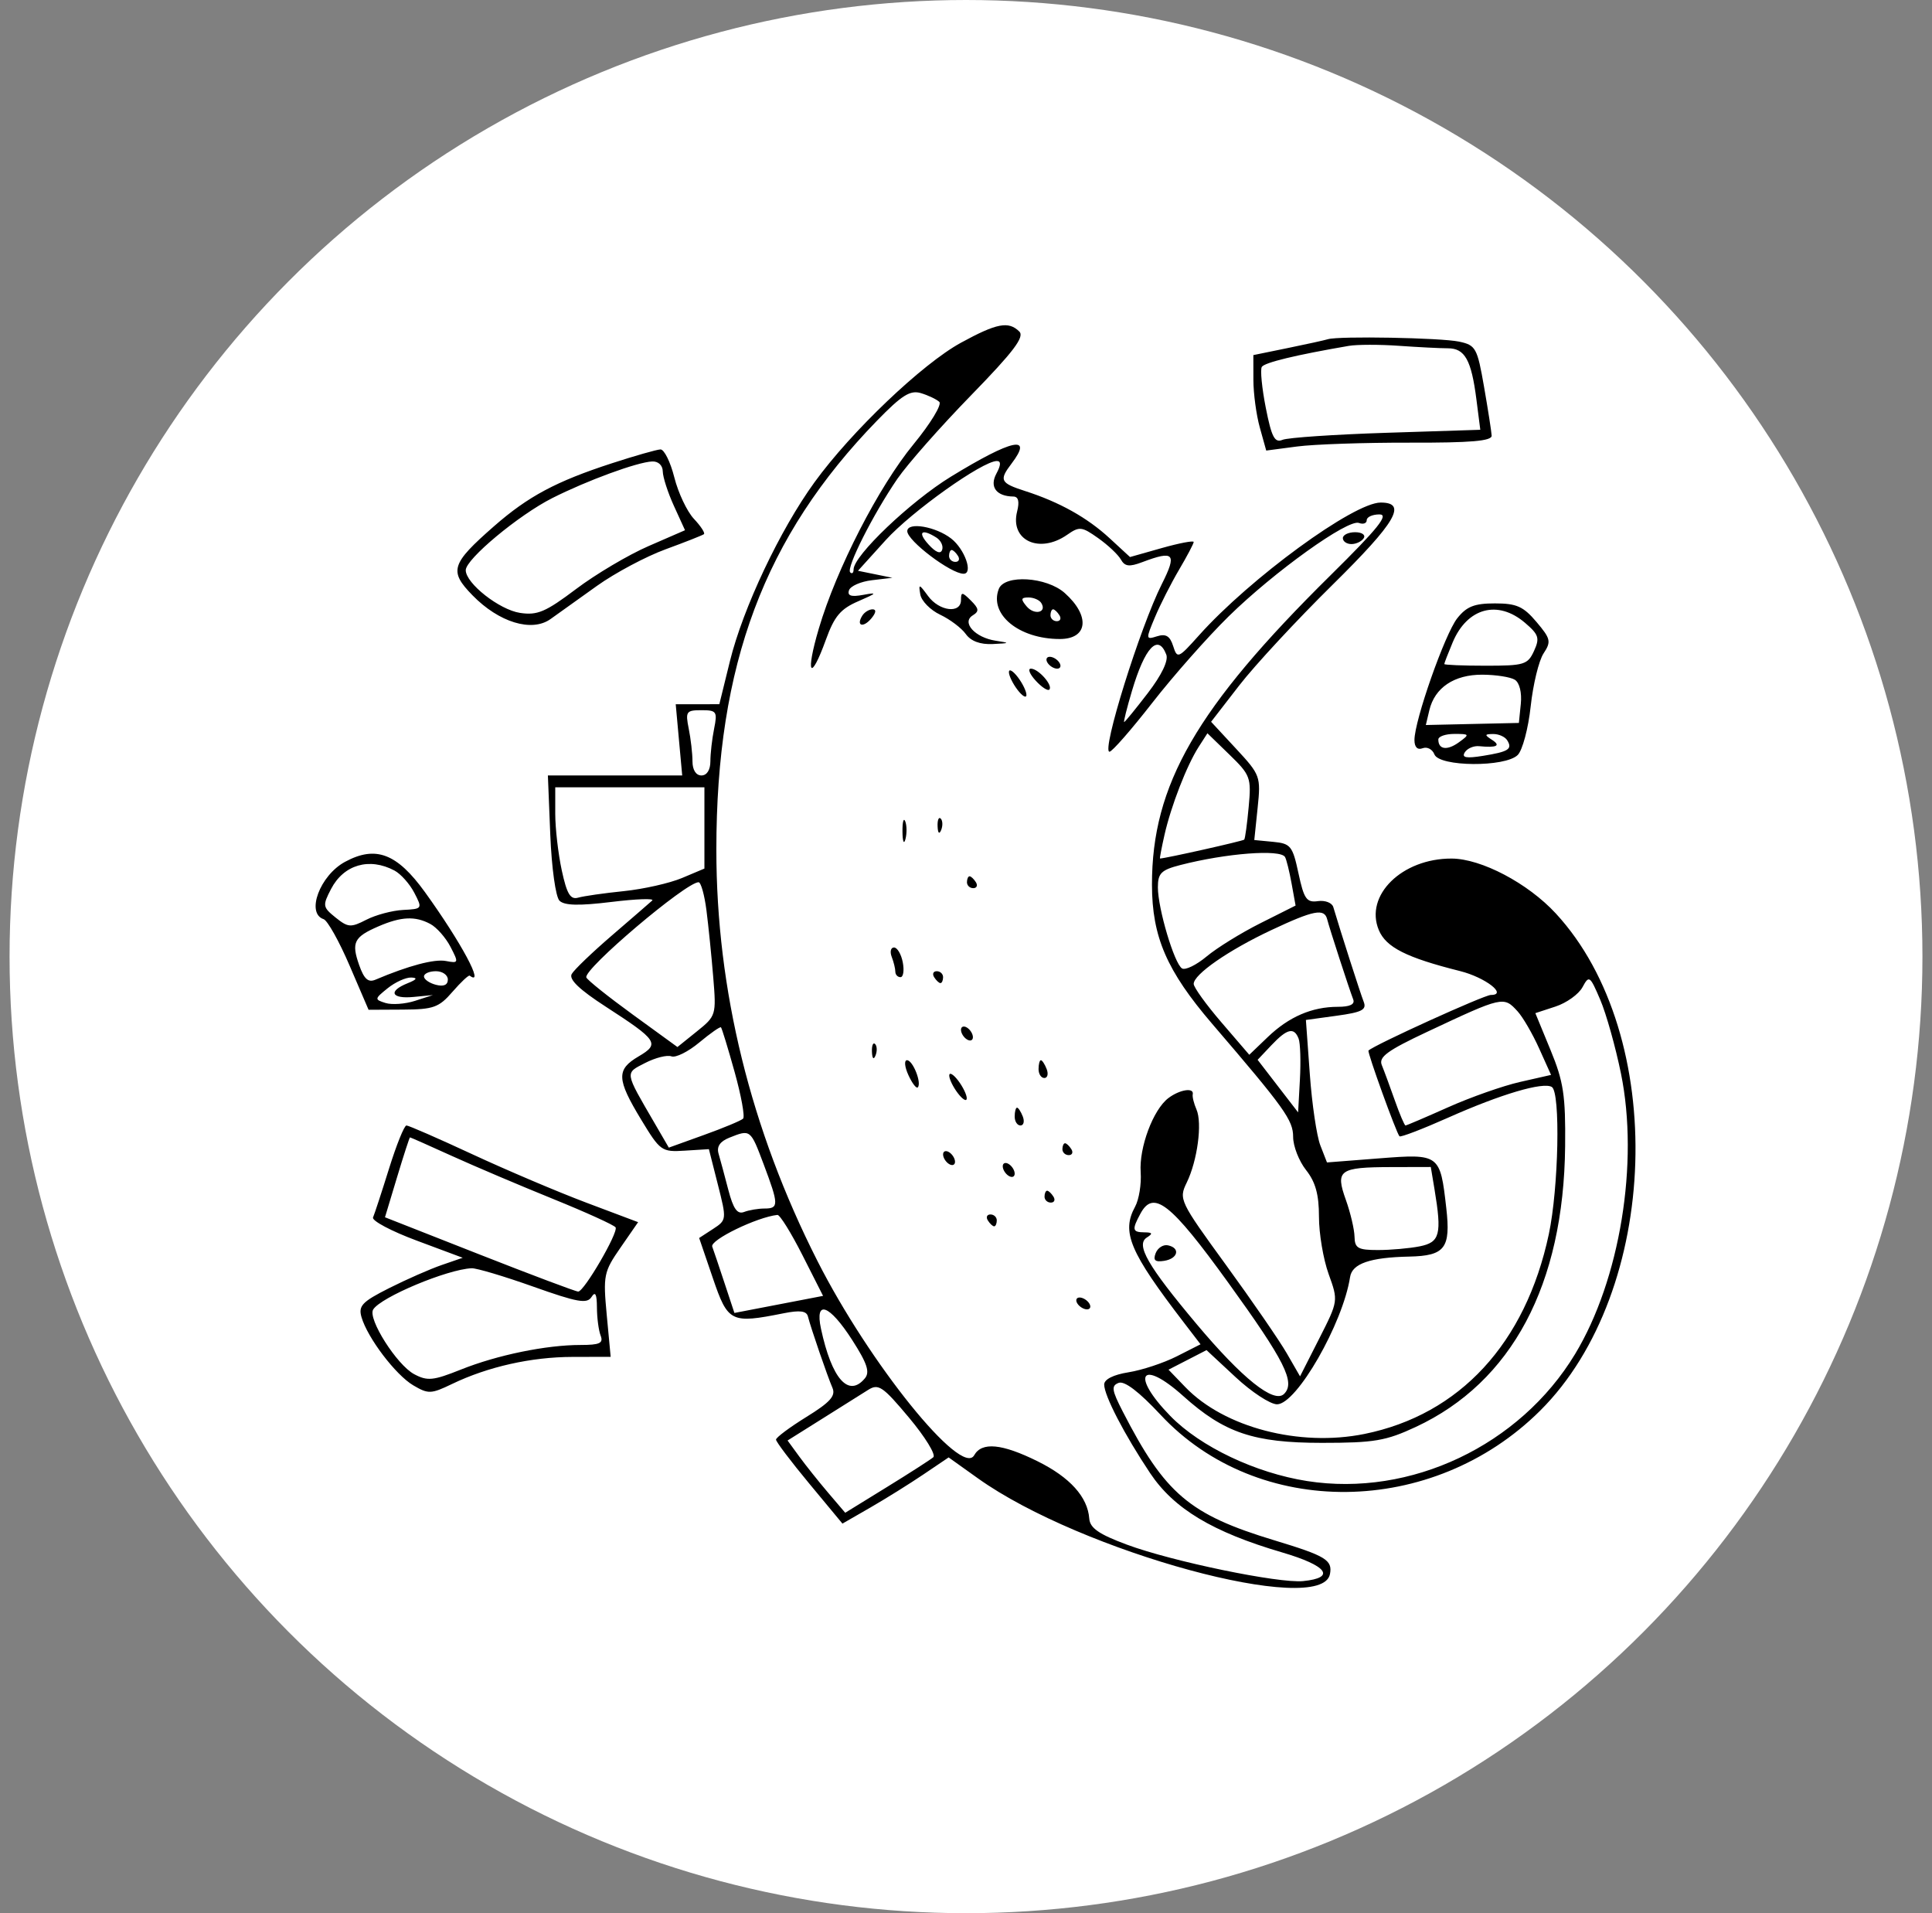 <svg width="101" height="100" viewBox="0 0 101 100" fill="none" xmlns="http://www.w3.org/2000/svg">
<rect x="0" y="0" width="101" height="100" fill="#808080" stroke="none"/>
<circle cx="50.5" cy="50" r="50" fill="white"/>
<path fill-rule="evenodd" clip-rule="evenodd" d="M50.238 17.913C48.215 19.017 44.508 22.549 42.582 25.205C40.774 27.697 38.843 31.781 38.158 34.561L37.605 36.808L36.465 36.809L35.325 36.811L35.494 38.671L35.664 40.532H32.153H28.642L28.767 43.628C28.838 45.365 29.049 46.879 29.248 47.078C29.505 47.333 30.265 47.351 31.969 47.143C33.269 46.984 34.227 46.95 34.097 47.069C33.968 47.187 33.019 48.008 31.99 48.894C30.961 49.779 30.015 50.686 29.888 50.91C29.73 51.189 30.288 51.725 31.665 52.616C34.388 54.38 34.506 54.558 33.382 55.218C32.214 55.904 32.234 56.402 33.515 58.517C34.515 60.168 34.588 60.22 35.804 60.143L37.059 60.065L37.528 61.915C37.993 63.747 37.99 63.77 37.274 64.237L36.55 64.708L37.266 66.806C38.055 69.118 38.206 69.194 40.962 68.644C41.821 68.472 42.163 68.518 42.237 68.812C42.385 69.4 43.25 71.917 43.519 72.542C43.698 72.96 43.4 73.294 42.158 74.061C41.284 74.602 40.568 75.135 40.568 75.247C40.568 75.359 41.349 76.392 42.305 77.544L44.041 79.637L45.502 78.796C46.305 78.333 47.554 77.554 48.277 77.065L49.592 76.177L51.124 77.271C56.509 81.117 69.093 84.539 69.527 82.275C69.667 81.541 69.314 81.326 66.622 80.511C62.175 79.164 60.904 78.084 58.688 73.766C58.116 72.652 58.086 72.432 58.483 72.28C58.787 72.165 59.552 72.749 60.667 73.945C65.758 79.412 74.901 79.315 80.516 73.733C86.799 67.486 87.22 54.118 81.333 47.744C79.874 46.164 77.435 44.88 75.884 44.876C73.292 44.868 71.325 46.8 72.08 48.612C72.456 49.515 73.522 50.053 76.325 50.756C77.653 51.089 78.835 52.005 77.937 52.005C77.59 52.005 71.842 54.617 71.541 54.911C71.466 54.985 73.002 59.234 73.162 59.393C73.223 59.453 74.371 59.013 75.714 58.415C78.466 57.189 80.672 56.537 81.126 56.815C81.584 57.097 81.481 62.102 80.968 64.512C79.752 70.214 76.311 73.941 71.329 74.951C67.929 75.639 64 74.613 61.969 72.506L61.087 71.591L62.081 71.08L63.074 70.569L64.597 71.985C65.434 72.764 66.408 73.401 66.76 73.401C67.782 73.401 70.203 69.181 70.579 66.748C70.687 66.046 71.622 65.723 73.672 65.68C75.541 65.639 75.846 65.24 75.608 63.146C75.288 60.322 75.26 60.301 72.103 60.546L69.371 60.759L69.025 59.87C68.834 59.382 68.586 57.706 68.474 56.147L68.269 53.312L69.88 53.091C71.203 52.91 71.455 52.78 71.29 52.36C71.117 51.921 70.064 48.641 69.701 47.411C69.635 47.187 69.274 47.047 68.897 47.101C68.306 47.185 68.168 46.989 67.881 45.648C67.574 44.216 67.473 44.09 66.56 44.002L65.571 43.907L65.746 42.223C65.916 40.582 65.887 40.503 64.617 39.133L63.313 37.727L64.786 35.824C65.596 34.777 67.793 32.409 69.668 30.561C72.985 27.291 73.583 26.268 72.178 26.268C70.766 26.268 65.346 30.228 62.68 33.209C61.592 34.424 61.545 34.444 61.329 33.766C61.162 33.242 60.948 33.113 60.491 33.257C59.896 33.445 59.893 33.414 60.377 32.263C60.651 31.609 61.219 30.491 61.639 29.778C62.059 29.066 62.403 28.413 62.403 28.329C62.403 28.244 61.654 28.387 60.738 28.645L59.074 29.116L58.009 28.134C56.838 27.054 55.384 26.242 53.591 25.666C52.29 25.247 52.218 25.103 52.879 24.234C54.038 22.71 52.92 22.95 49.712 24.914C47.599 26.208 44.623 29.044 44.623 29.764C44.623 29.944 44.543 30.013 44.446 29.916C44.223 29.694 45.651 26.866 46.913 25.027C47.44 24.26 49.173 22.296 50.763 20.664C52.983 18.386 53.57 17.611 53.288 17.33C52.727 16.773 52.109 16.891 50.238 17.913ZM69.421 17.73C69.249 17.783 68.302 17.992 67.316 18.193L65.522 18.56L65.524 19.856C65.525 20.568 65.676 21.691 65.861 22.351L66.195 23.55L67.807 23.338C68.692 23.221 71.348 23.131 73.708 23.137C76.895 23.146 77.994 23.051 77.98 22.77C77.969 22.562 77.791 21.416 77.583 20.223C77.228 18.183 77.15 18.042 76.277 17.856C75.328 17.654 69.985 17.556 69.421 17.73ZM75.695 18.205C76.579 18.205 76.919 18.815 77.183 20.878L77.386 22.464L72.468 22.622C69.763 22.709 67.324 22.874 67.048 22.989C66.638 23.161 66.477 22.855 66.173 21.319C65.969 20.285 65.875 19.321 65.964 19.177C66.106 18.949 67.742 18.554 70.513 18.078C70.942 18.005 72.121 18.003 73.132 18.075C74.144 18.146 75.297 18.205 75.695 18.205ZM49.104 21.005C49.252 21.141 48.647 22.137 47.759 23.218C45.935 25.437 43.725 29.737 42.805 32.857C42.094 35.269 42.362 35.686 43.176 33.435C43.621 32.206 43.943 31.825 44.876 31.423C45.845 31.004 45.887 30.952 45.138 31.091C44.499 31.21 44.287 31.143 44.383 30.855C44.456 30.634 44.995 30.396 45.583 30.327L46.651 30.2L45.752 30.017L44.853 29.834L46.306 28.228C47.66 26.733 51.364 24.097 52.113 24.097C52.337 24.097 52.33 24.308 52.088 24.757C51.717 25.445 52.085 25.942 52.973 25.953C53.24 25.956 53.304 26.212 53.172 26.737C52.791 28.246 54.334 28.965 55.786 27.954C56.428 27.506 56.552 27.52 57.408 28.126C57.919 28.487 58.453 28.99 58.596 29.244C58.803 29.611 59.034 29.64 59.714 29.383C61.383 28.752 61.542 28.93 60.736 30.531C59.6 32.786 57.57 39.291 58.002 39.291C58.137 39.291 59.144 38.14 60.24 36.733C61.337 35.326 63.134 33.293 64.234 32.214C66.612 29.883 70.472 27.116 71.043 27.334C71.266 27.419 71.449 27.353 71.449 27.188C71.449 27.023 71.748 26.888 72.114 26.888C72.627 26.888 72.043 27.614 69.563 30.063C62.541 36.995 60.215 41.025 60.222 46.247C60.226 48.97 60.995 50.745 63.367 53.511C67.162 57.936 67.602 58.55 67.602 59.427C67.602 59.908 67.906 60.687 68.277 61.157C68.771 61.781 68.953 62.438 68.952 63.597C68.951 64.47 69.178 65.817 69.457 66.591C69.965 67.997 69.964 67.999 68.964 69.969L67.963 71.94L67.267 70.732C66.884 70.068 65.453 67.99 64.088 66.114C61.666 62.785 61.616 62.681 62.039 61.813C62.599 60.664 62.86 58.7 62.548 57.989C62.414 57.682 62.326 57.327 62.353 57.199C62.432 56.83 61.674 56.947 61.081 57.395C60.284 57.996 59.542 59.981 59.632 61.27C59.675 61.887 59.544 62.697 59.341 63.07C58.616 64.4 59.047 65.423 61.898 69.139L62.761 70.264L61.519 70.894C60.836 71.24 59.702 71.615 59 71.727C58.206 71.853 57.724 72.095 57.724 72.368C57.724 72.945 58.786 74.993 60.125 76.998C61.371 78.863 63.389 80.075 67.023 81.142C69.395 81.838 69.857 82.469 68.121 82.642C66.85 82.768 61.271 81.614 58.908 80.735C57.447 80.192 56.981 79.869 56.944 79.375C56.861 78.245 55.936 77.219 54.248 76.382C52.376 75.455 51.326 75.355 50.927 76.065C50.267 77.237 45.452 71.269 42.732 65.906C39.238 59.017 37.449 51.74 37.449 44.418C37.449 34.735 39.953 28.049 45.85 21.986C47.143 20.657 47.583 20.38 48.142 20.548C48.523 20.662 48.955 20.868 49.104 21.005ZM31.99 24.214C29.076 25.16 27.607 25.945 25.823 27.508C23.578 29.476 23.463 29.846 24.7 31.115C26.083 32.533 27.8 33.057 28.779 32.358C29.172 32.077 30.267 31.296 31.21 30.621C32.154 29.947 33.768 29.087 34.797 28.71C35.827 28.333 36.728 27.977 36.8 27.92C36.872 27.863 36.637 27.502 36.276 27.119C35.916 26.736 35.455 25.76 35.251 24.95C35.046 24.14 34.72 23.483 34.526 23.491C34.332 23.498 33.191 23.823 31.99 24.214ZM34.648 24.64C34.652 24.938 34.915 25.752 35.233 26.448L35.811 27.714L33.901 28.545C32.85 29.002 31.148 30.01 30.118 30.786C28.523 31.989 28.09 32.173 27.184 32.035C26.101 31.869 24.348 30.49 24.348 29.802C24.348 29.225 27.11 26.925 28.871 26.035C30.697 25.113 33.318 24.152 34.096 24.12C34.414 24.106 34.644 24.323 34.648 24.64ZM47.43 27.764C47.43 28.265 49.711 29.989 50.373 29.989C50.888 29.989 50.437 28.706 49.728 28.151C48.917 27.517 47.43 27.266 47.43 27.764ZM48.95 28.097C49.185 28.245 49.322 28.533 49.254 28.736C49.174 28.975 48.923 28.878 48.544 28.462C47.948 27.808 48.172 27.607 48.95 28.097ZM70.201 28.128C70.201 28.299 70.403 28.438 70.65 28.438C70.898 28.438 71.187 28.299 71.293 28.128C71.399 27.958 71.196 27.818 70.843 27.818C70.49 27.818 70.201 27.958 70.201 28.128ZM50.082 29.058C50.188 29.229 50.126 29.369 49.944 29.369C49.763 29.369 49.614 29.229 49.614 29.058C49.614 28.888 49.676 28.748 49.751 28.748C49.827 28.748 49.976 28.888 50.082 29.058ZM52.214 30.784C51.701 32.114 53.269 33.4 55.405 33.4C56.876 33.4 57.005 32.195 55.663 30.997C54.714 30.149 52.512 30.014 52.214 30.784ZM48.111 31.072C48.17 31.411 48.637 31.888 49.15 32.13C49.663 32.372 50.265 32.827 50.489 33.14C50.755 33.512 51.243 33.694 51.893 33.663C52.803 33.621 52.817 33.606 52.054 33.49C50.97 33.325 50.253 32.533 50.854 32.164C51.197 31.953 51.18 31.811 50.756 31.39C50.297 30.933 50.238 30.93 50.238 31.362C50.238 32.091 49.101 31.953 48.515 31.151C48.046 30.511 48.013 30.504 48.111 31.072ZM54.435 31.518C54.748 32.02 54.069 32.173 53.666 31.691C53.352 31.315 53.372 31.229 53.768 31.229C54.036 31.229 54.337 31.359 54.435 31.518ZM76.18 32.318C75.535 33.134 73.944 37.66 73.944 38.68C73.944 39.054 74.102 39.212 74.372 39.109C74.607 39.019 74.883 39.163 74.986 39.429C75.239 40.084 78.69 40.11 79.343 39.462C79.591 39.215 79.896 38.072 80.02 36.923C80.144 35.774 80.446 34.528 80.693 34.154C81.101 33.535 81.067 33.387 80.322 32.507C79.637 31.697 79.282 31.539 78.15 31.539C77.076 31.539 76.669 31.7 76.18 32.318ZM45.078 32.18C44.742 32.72 45.125 32.834 45.553 32.322C45.799 32.027 45.822 31.849 45.615 31.849C45.433 31.849 45.191 31.998 45.078 32.18ZM55.384 32.159C55.49 32.33 55.428 32.469 55.247 32.469C55.065 32.469 54.916 32.33 54.916 32.159C54.916 31.989 54.978 31.849 55.054 31.849C55.13 31.849 55.278 31.989 55.384 32.159ZM79.723 32.553C80.444 33.169 80.503 33.352 80.193 34.027C79.867 34.74 79.679 34.797 77.672 34.796C76.48 34.796 75.504 34.756 75.504 34.708C75.504 34.66 75.701 34.15 75.942 33.576C76.702 31.769 78.3 31.336 79.723 32.553ZM60.97 34.212C61.092 34.528 60.732 35.278 60.004 36.228C59.365 37.06 58.81 37.741 58.768 37.741C58.727 37.741 58.91 37.008 59.176 36.113C59.854 33.828 60.541 33.1 60.97 34.212ZM54.761 34.64C54.867 34.81 55.094 34.95 55.265 34.95C55.437 34.95 55.49 34.81 55.384 34.64C55.278 34.469 55.051 34.33 54.88 34.33C54.708 34.33 54.654 34.469 54.761 34.64ZM52.743 35.123C52.737 35.304 52.939 35.722 53.191 36.054C53.443 36.385 53.654 36.508 53.659 36.327C53.664 36.147 53.463 35.728 53.211 35.397C52.959 35.066 52.748 34.943 52.743 35.123ZM54.139 35.572C54.45 35.914 54.772 36.127 54.855 36.045C55.065 35.836 54.287 34.95 53.894 34.95C53.717 34.95 53.827 35.23 54.139 35.572ZM79.192 35.53C79.436 35.683 79.563 36.2 79.504 36.788L79.403 37.787L76.971 37.841L74.539 37.896L74.723 37.121C75.002 35.943 76.02 35.26 77.488 35.265C78.198 35.268 78.965 35.387 79.192 35.53ZM37.332 38.09C37.224 38.623 37.137 39.39 37.137 39.795C37.137 40.243 36.953 40.532 36.669 40.532C36.384 40.532 36.201 40.243 36.201 39.795C36.201 39.39 36.113 38.623 36.006 38.09C35.825 37.192 35.874 37.121 36.669 37.121C37.463 37.121 37.512 37.192 37.332 38.09ZM65.278 42.176C65.197 43.062 65.092 43.832 65.045 43.886C64.982 43.959 60.906 44.873 60.643 44.873C60.618 44.873 60.723 44.317 60.877 43.638C61.218 42.129 62.043 40.004 62.661 39.042L63.121 38.327L64.274 39.446C65.37 40.51 65.42 40.646 65.278 42.176ZM76.269 38.798C75.656 39.243 75.192 39.181 75.192 38.653C75.192 38.492 75.57 38.361 76.031 38.361C76.83 38.361 76.842 38.382 76.269 38.798ZM78.792 38.692C79.08 39.155 78.869 39.291 77.521 39.508C76.646 39.649 76.402 39.602 76.575 39.325C76.702 39.12 77.04 38.974 77.325 39.002C78.246 39.092 78.478 38.978 77.999 38.671C77.596 38.412 77.604 38.37 78.059 38.366C78.349 38.363 78.679 38.51 78.792 38.692ZM36.825 43.275V45.399L35.655 45.892C35.012 46.163 33.643 46.472 32.614 46.578C31.584 46.683 30.51 46.837 30.225 46.919C29.818 47.035 29.635 46.73 29.367 45.489C29.18 44.622 29.027 43.291 29.027 42.532V41.152H32.926H36.825V43.275ZM47.179 43.477C47.185 43.989 47.255 44.161 47.335 43.859C47.414 43.557 47.408 43.139 47.323 42.929C47.237 42.719 47.173 42.966 47.179 43.477ZM49.015 43.193C49.03 43.554 49.103 43.628 49.203 43.381C49.293 43.157 49.282 42.889 49.178 42.786C49.075 42.683 49.001 42.866 49.015 43.193ZM18.039 45.046C16.725 45.755 15.985 47.735 16.918 48.044C17.121 48.111 17.733 49.204 18.277 50.473L19.268 52.78L21.064 52.771C22.661 52.762 22.946 52.66 23.655 51.84C24.094 51.334 24.499 50.954 24.556 50.997C25.368 51.603 24.109 49.254 22.215 46.63C20.751 44.603 19.641 44.182 18.039 45.046ZM67.178 44.795C67.252 44.923 67.406 45.546 67.521 46.18L67.73 47.332L65.893 48.254C64.882 48.761 63.616 49.544 63.079 49.993C62.543 50.442 61.964 50.723 61.793 50.618C61.39 50.37 60.531 47.487 60.531 46.379C60.531 45.643 60.702 45.473 61.701 45.215C64.105 44.596 66.939 44.379 67.178 44.795ZM20.622 45.502C20.952 45.678 21.419 46.201 21.659 46.665C22.091 47.497 22.083 47.509 21.07 47.562C20.506 47.591 19.642 47.822 19.151 48.074C18.339 48.492 18.194 48.481 17.544 47.959C16.868 47.414 16.855 47.335 17.307 46.466C17.97 45.193 19.308 44.803 20.622 45.502ZM50.55 46.113C50.55 46.284 50.698 46.423 50.88 46.423C51.061 46.423 51.123 46.284 51.017 46.113C50.911 45.943 50.763 45.803 50.687 45.803C50.611 45.803 50.55 45.943 50.55 46.113ZM36.932 47.586C37.036 48.396 37.195 49.966 37.286 51.075C37.449 53.057 37.435 53.103 36.433 53.908L35.415 54.727L33.079 53.03C31.794 52.096 30.701 51.223 30.652 51.089C30.493 50.661 35.857 46.113 36.52 46.113C36.643 46.113 36.829 46.776 36.932 47.586ZM69.382 48.051C69.495 48.505 70.524 51.671 70.742 52.237C70.842 52.495 70.573 52.625 69.943 52.625C68.586 52.625 67.383 53.144 66.273 54.208L65.309 55.132L63.856 53.441C63.057 52.512 62.403 51.606 62.403 51.428C62.403 50.929 64.222 49.668 66.458 48.617C68.679 47.573 69.235 47.465 69.382 48.051ZM22.493 48.293C22.824 48.468 23.299 49.006 23.549 49.487C23.986 50.328 23.977 50.357 23.311 50.23C22.707 50.116 21.355 50.474 19.628 51.207C19.247 51.368 19.033 51.175 18.774 50.438C18.361 49.259 18.504 48.974 19.784 48.42C20.972 47.906 21.702 47.872 22.493 48.293ZM46.617 50.015C46.721 50.284 46.806 50.633 46.806 50.79C46.806 50.946 46.928 51.075 47.075 51.075C47.223 51.075 47.277 50.726 47.195 50.299C47.113 49.873 46.907 49.524 46.737 49.524C46.567 49.524 46.513 49.745 46.617 50.015ZM23.412 51.2C23.412 51.484 23.194 51.58 22.788 51.474C22.445 51.385 22.164 51.189 22.164 51.038C22.164 50.888 22.445 50.764 22.788 50.764C23.131 50.764 23.412 50.961 23.412 51.2ZM48.834 51.075C48.94 51.245 49.089 51.385 49.164 51.385C49.24 51.385 49.302 51.245 49.302 51.075C49.302 50.904 49.153 50.764 48.971 50.764C48.79 50.764 48.728 50.904 48.834 51.075ZM21.306 51.394C20.273 51.808 20.453 52.222 21.619 52.109L22.632 52.011L21.696 52.313C21.182 52.479 20.487 52.529 20.153 52.425C19.57 52.242 19.575 52.21 20.266 51.654C20.662 51.335 21.216 51.084 21.497 51.094C21.848 51.108 21.788 51.202 21.306 51.394ZM84.741 56.117C85.69 60.772 84.688 66.894 82.343 70.772C79.45 75.555 73.747 78.259 68.335 77.413C65.636 76.991 62.753 75.621 61.183 74.013C59.08 71.858 59.647 70.984 61.859 72.971C64.003 74.896 65.544 75.416 69.109 75.416C71.841 75.416 72.45 75.313 74.012 74.585C79.038 72.243 81.748 67.151 81.821 59.912C81.848 57.256 81.738 56.534 81.058 54.884L80.264 52.956L81.317 52.611C81.897 52.421 82.533 51.965 82.73 51.597C83.072 50.963 83.119 50.996 83.657 52.257C83.969 52.987 84.457 54.724 84.741 56.117ZM79.337 52.863C79.612 53.164 80.117 54.035 80.461 54.798L81.085 56.184L79.464 56.552C78.573 56.754 76.883 57.349 75.709 57.873C74.534 58.398 73.53 58.827 73.476 58.827C73.423 58.827 73.17 58.234 72.915 57.509C72.659 56.784 72.354 55.956 72.236 55.669C72.064 55.249 72.529 54.909 74.621 53.927C78.567 52.073 78.609 52.063 79.337 52.863ZM38.404 56.031C38.75 57.271 38.949 58.369 38.847 58.47C38.746 58.571 37.83 58.953 36.813 59.319L34.964 59.985L34.222 58.708C32.639 55.986 32.658 56.109 33.728 55.559C34.261 55.285 34.879 55.13 35.1 55.214C35.321 55.299 35.975 54.974 36.553 54.492C37.132 54.01 37.643 53.652 37.69 53.696C37.737 53.741 38.059 54.791 38.404 56.031ZM50.238 53.829C50.238 53.999 50.378 54.225 50.55 54.33C50.721 54.436 50.861 54.383 50.861 54.212C50.861 54.041 50.721 53.816 50.55 53.71C50.378 53.605 50.238 53.658 50.238 53.829ZM67.888 54.288C67.978 54.52 68.008 55.482 67.956 56.426L67.862 58.143L66.803 56.769L65.745 55.395L66.468 54.63C67.286 53.764 67.652 53.676 67.888 54.288ZM45.583 54.976C45.598 55.338 45.672 55.411 45.772 55.164C45.862 54.94 45.851 54.672 45.747 54.569C45.644 54.467 45.57 54.65 45.583 54.976ZM47.488 56.192C47.683 56.62 47.904 56.909 47.977 56.836C48.198 56.617 47.723 55.416 47.416 55.416C47.26 55.416 47.292 55.765 47.488 56.192ZM54.293 55.881C54.293 56.137 54.429 56.346 54.595 56.346C54.761 56.346 54.816 56.137 54.718 55.881C54.619 55.625 54.483 55.416 54.415 55.416C54.348 55.416 54.293 55.625 54.293 55.881ZM49.624 56.209C49.618 56.39 49.82 56.808 50.072 57.139C50.324 57.47 50.534 57.594 50.54 57.413C50.545 57.233 50.343 56.814 50.092 56.483C49.84 56.152 49.629 56.028 49.624 56.209ZM53.045 58.361C53.045 58.617 53.181 58.827 53.347 58.827C53.513 58.827 53.568 58.617 53.47 58.361C53.371 58.106 53.235 57.896 53.168 57.896C53.1 57.896 53.045 58.106 53.045 58.361ZM20.34 61.075C19.954 62.311 19.577 63.462 19.502 63.633C19.426 63.803 20.45 64.348 21.777 64.842L24.19 65.742L23.09 66.121C22.485 66.329 21.25 66.872 20.345 67.328C18.935 68.038 18.728 68.254 18.897 68.841C19.209 69.925 20.682 71.866 21.605 72.41C22.389 72.872 22.535 72.867 23.633 72.338C25.505 71.437 27.771 70.928 29.929 70.924L31.924 70.92L31.719 68.733C31.525 66.658 31.562 66.478 32.437 65.214L33.359 63.881L30.647 62.86C29.155 62.298 26.477 61.16 24.694 60.332C22.912 59.504 21.361 58.827 21.248 58.827C21.134 58.827 20.726 59.838 20.34 61.075ZM39.922 60.854C40.717 62.967 40.721 63.168 39.97 63.168C39.641 63.168 39.158 63.249 38.897 63.349C38.544 63.483 38.334 63.187 38.073 62.186C37.881 61.447 37.652 60.597 37.564 60.297C37.457 59.93 37.641 59.659 38.129 59.465C39.234 59.024 39.233 59.023 39.922 60.854ZM23.617 60.417C24.791 60.95 27.171 61.962 28.907 62.665C30.642 63.368 32.116 64.038 32.182 64.154C32.333 64.421 30.535 67.509 30.227 67.509C30.102 67.509 27.778 66.635 25.063 65.567L20.126 63.625L20.755 61.538C21.101 60.39 21.407 59.45 21.433 59.449C21.46 59.448 22.443 59.883 23.617 60.417ZM55.54 60.067C55.54 60.237 55.689 60.377 55.871 60.377C56.052 60.377 56.114 60.237 56.008 60.067C55.902 59.896 55.754 59.757 55.678 59.757C55.602 59.757 55.54 59.896 55.54 60.067ZM49.302 60.34C49.302 60.511 49.442 60.737 49.614 60.842C49.785 60.948 49.926 60.894 49.926 60.724C49.926 60.553 49.785 60.328 49.614 60.222C49.442 60.117 49.302 60.17 49.302 60.34ZM52.421 60.961C52.421 61.131 52.562 61.357 52.733 61.462C52.905 61.568 53.045 61.514 53.045 61.344C53.045 61.173 52.905 60.948 52.733 60.842C52.562 60.737 52.421 60.79 52.421 60.961ZM74.992 62.16C75.384 64.521 75.277 64.934 74.217 65.145C73.681 65.251 72.698 65.338 72.034 65.338C70.992 65.338 70.823 65.242 70.811 64.641C70.803 64.257 70.599 63.39 70.357 62.713C69.8 61.159 70.01 61.008 72.733 61.002L74.798 60.997L74.992 62.16ZM54.605 62.548C54.605 62.718 54.753 62.858 54.935 62.858C55.117 62.858 55.179 62.718 55.072 62.548C54.966 62.377 54.818 62.238 54.742 62.238C54.666 62.238 54.605 62.377 54.605 62.548ZM64.2 67.03C67.171 71.144 67.732 72.258 67.128 72.858C66.603 73.38 64.947 72.057 62.551 69.203C59.992 66.155 59.362 65.056 59.956 64.682C60.279 64.478 60.251 64.417 59.829 64.413C59.194 64.407 59.165 64.277 59.617 63.439C60.3 62.169 61.193 62.868 64.2 67.03ZM41.95 65.606L43.028 67.734L40.711 68.18L38.393 68.626L37.875 67.06C37.591 66.198 37.302 65.343 37.234 65.159C37.107 64.814 39.572 63.616 40.642 63.502C40.769 63.489 41.357 64.436 41.95 65.606ZM51.641 63.788C51.747 63.959 51.896 64.098 51.972 64.098C52.047 64.098 52.109 63.959 52.109 63.788C52.109 63.617 51.96 63.478 51.779 63.478C51.597 63.478 51.535 63.617 51.641 63.788ZM60.416 65.5C60.271 65.875 60.382 65.977 60.857 65.903C61.584 65.789 61.72 65.229 61.055 65.091C60.81 65.04 60.523 65.224 60.416 65.5ZM27.878 67.251C30.186 68.072 30.687 68.161 30.921 67.794C31.12 67.48 31.202 67.635 31.206 68.336C31.208 68.877 31.295 69.54 31.399 69.809C31.553 70.206 31.352 70.3 30.35 70.3C28.553 70.3 25.995 70.825 24.096 71.585C22.646 72.165 22.344 72.195 21.653 71.827C20.746 71.345 19.211 68.925 19.509 68.446C19.91 67.8 23.377 66.347 24.654 66.29C24.908 66.278 26.359 66.711 27.878 67.251ZM56.32 68.129C56.426 68.3 56.653 68.439 56.825 68.439C56.996 68.439 57.05 68.3 56.944 68.129C56.838 67.959 56.611 67.819 56.439 67.819C56.268 67.819 56.214 67.959 56.32 68.129ZM44.549 70.038C45.336 71.264 45.486 71.719 45.212 72.046C44.359 73.068 43.482 72.074 42.918 69.447C42.587 67.903 43.357 68.182 44.549 70.038ZM48.791 76.168C48.643 76.295 47.547 76.999 46.354 77.734L44.186 79.07L43.29 78.019C42.797 77.44 42.119 76.59 41.783 76.13L41.172 75.293L42.975 74.162C43.967 73.54 45.051 72.859 45.383 72.649C45.922 72.307 46.149 72.46 47.523 74.102C48.368 75.111 48.938 76.041 48.791 76.168Z" fill="black"/>
</svg>
